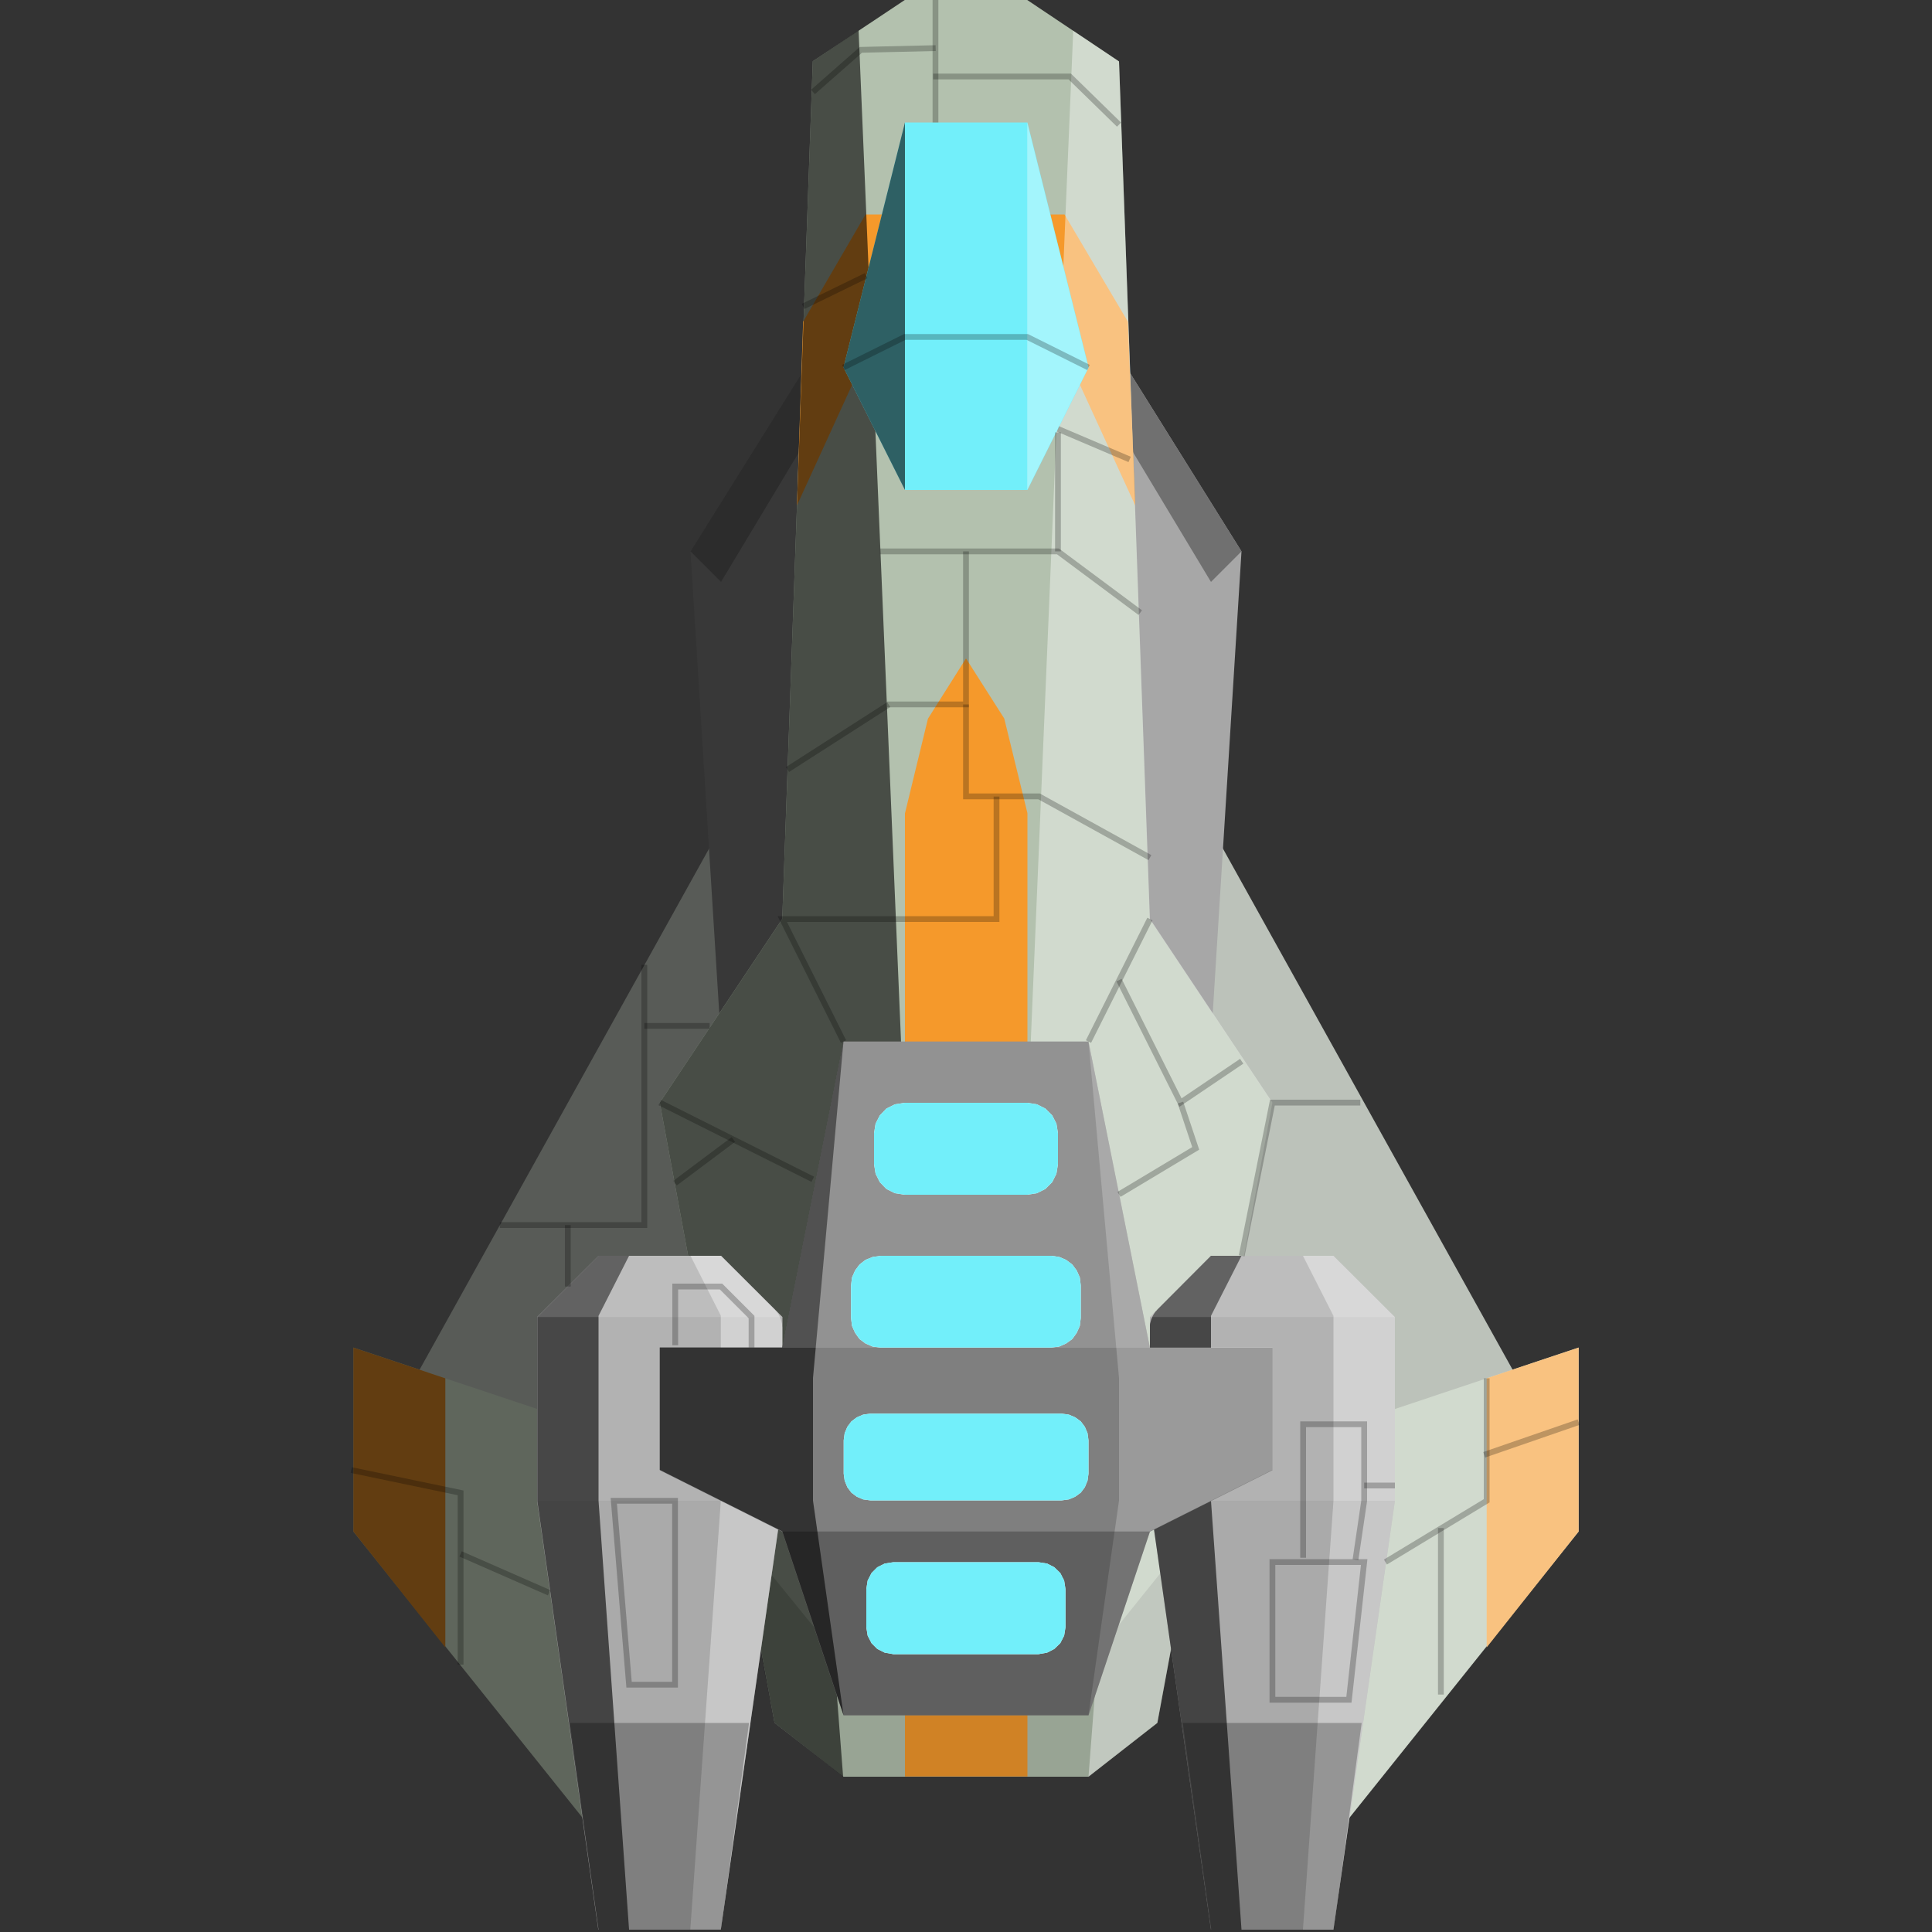 <?xml version="1.0" encoding="utf-8"?>
<!-- Generator: Adobe Illustrator 16.0.0, SVG Export Plug-In . SVG Version: 6.00 Build 0)  -->
<!DOCTYPE svg PUBLIC "-//W3C//DTD SVG 1.1//EN" "http://www.w3.org/Graphics/SVG/1.1/DTD/svg11.dtd">
<svg version="1.1" id="Layer_1" xmlns="http://www.w3.org/2000/svg" xmlns:xlink="http://www.w3.org/1999/xlink" x="0px" y="0px"
	 width="100px" height="100px" viewBox="0 0 100 100" enable-background="new 0 0 100 100" xml:space="preserve">
<rect x="0" y="0" width="100" height="100" fill="#333333" stroke="none"/>
<g>
	<g>

				<path class="ninja" id="d3fLs8A2z0" fill="#585B57" d="M38.9,77.68l-17.43-6.34l15.85-28.53L38.9,77.68z"/>

		<g>
			<g>
				<path id="cL6iO36wX" fill="#BCC2BA" d="M61.1,77.68l17.44-6.34L62.68,42.81L61.1,77.68z"/>
			</g>
		</g>
		<g>
			<g>
				<path id="a4mByufqnd" fill="#383838" d="M43.66,53.91V15.86l-7.92,12.68l1.58,25.37H43.66z"/>
			</g>
		</g>
		<g>
			<g>
				<path id="bSFQ2LjO" fill="#A7A7A7" d="M56.34,53.91V15.86l7.92,12.68l-1.58,25.37H56.34z"/>
			</g>
		</g>
		<g>
			<g>
				<path id="i7UhDBbGZ" fill="#707070" d="M56.34,15.86l1.58,6.34l4.76,7.92l1.58-1.58L56.34,15.86z"/>
			</g>
		</g>
		<g>
			<g>
				<path id="c54DmO6Wd" fill="#2C2C2C" d="M43.66,15.86l-1.58,6.34l-4.76,7.92l-1.58-1.58L43.66,15.86z"/>
			</g>
		</g>
		<g>
			<g>
				<path id="e58wsIi0K" fill="#B3C1AE" d="M40.09,89.17l-5.94-32.1l6.34-9.51l1.58-44.39L46.83,0h6.34l4.75,3.18l1.59,44.39
					l6.34,9.51l-5.95,32.1l-3.57,2.78H43.66L40.09,89.17z"/>
			</g>
		</g>
		<g>
			<g>
				<path id="bREIYWyei" fill="#F5992B" d="M41.25,26.16l3.99-8.72h9.52l4,8.72l-0.38-9.51L55.1,11.1h-10.3l-3.23,5.55L41.25,26.16z
					"/>
			</g>
		</g>
		<g>
			<g>
				<path id="en1kcTUiO" fill="#F5992B" d="M50,34.08l1.98,3.11l1.2,4.9v49.86h-6.34V42.1l1.19-4.9L50,34.08z"/>
			</g>
		</g>
		<g>
			<g>
				<path id="c6QoLRUgN" fill-opacity="0.15" d="M40.09,89.17l3.57,2.78h12.68l3.57-2.78l1.89-9.9l-5.1,6.34H43.26l-5.15-6.34
					L40.09,89.17z"/>
			</g>
		</g>
		<g>
			<g>
				<path id="a7WHUJA9ei" fill="#FFFFFF" fill-opacity="0.4" d="M59.91,89.17l5.95-32.1l-6.34-9.51L57.92,3.18l-2.37-1.59
					l-2.38,56.68l4.75,13.08l-1.58,20.62L59.91,89.17z"/>
			</g>
		</g>
		<g>
			<g>
				<path id="bjDnuXLA" fill-opacity="0.6" d="M40.09,89.17l-5.94-32.1l6.34-9.51l1.58-44.39l2.37-1.59l2.38,56.68l-4.76,13.08
					l1.58,20.62L40.09,89.17z"/>
			</g>
		</g>
		<g>
			<g>
				<path id="eMJtI2AB" fill="#5F665C" d="M30.98,95.12L18.29,79.27v-9.52l9.52,3.18L30.98,95.12z"/>
			</g>
		</g>
		<g>
			<g>
				<path id="f18tHYvFHR" fill="#D1DACE" d="M81.71,79.27L69.02,95.12l3.18-22.19l9.51-3.18V79.27z"/>
			</g>
		</g>
		<g>
			<g>
				<path id="eP4ziJIcD" fill="#623D11" d="M23.05,71.34v13.93l-4.76-6v-9.52L23.05,71.34z"/>
			</g>
		</g>
		<g>
			<g>
				<path id="a2ocVX0oex" fill="#F9C280" d="M76.95,71.34v13.93l4.76-6v-9.52L76.95,71.34z"/>
			</g>
		</g>
		<g>
			<g>
				<path id="h77Dn3U" fill="#B2B2B2" d="M40.49,77.68l-3.18,22.2h-6.34l-3.17-22.2v-9.51L30.98,65h6.34l3.18,3.17v6.34l6.34,3.17
					h6.34l6.34-3.17v-6.34L62.68,65h6.34l3.18,3.17v9.51l-3.18,22.2h-6.34l-3.16-22.2l-6.34,3.17h-6.34L40.49,77.68z"/>
			</g>
		</g>
		<g>
			<g>
				<path id="b2j6tPQB9x" fill-opacity="0.6" d="M62.68,77.68l1.58,22.2h-1.58l-3.16-22.2v-8.96v-0.07v-0.08l0.01-0.07l0.02-0.07
					l0.02-0.07l0.02-0.07l0.03-0.07l0.03-0.07l0.03-0.06l0.04-0.07l0.04-0.06l0.04-0.06l0.05-0.05l0.05-0.06L62.68,65h1.58
					l-1.58,3.11V77.68z M30.98,77.68l1.58,22.2h-1.58l-3.17-22.2v-9.51L30.98,65h1.58l-1.58,3.11V77.68z"/>
			</g>
		</g>
		<g>
			<g>
				<path id="b3Rgepw8jY" fill="#FFFFFF" fill-opacity="0.4" d="M40.15,67.84l0.05,0.05l0.04,0.06l0.04,0.06l0.04,0.07l0.03,0.06
					l0.03,0.07l0.03,0.07l0.02,0.07l0.02,0.07l0.02,0.07l0.01,0.07v0.08l0.01,0.07v8.96l-3.18,22.2h-1.58l1.58-22.2v-9.57L35.74,65
					h1.58l2.78,2.78L40.15,67.84z M72.2,77.68l-3.18,22.2h-1.58l1.58-22.2v-9.57L67.44,65h1.58l3.18,3.17V77.68z"/>
			</g>
		</g>
		<g>
			<g>
				<path id="i6SQP6KuK" fill-opacity="0.05" d="M62.68,99.88l-3.16-22.2H72.2l-3.18,22.2H62.68z M30.98,99.88l-3.17-22.2h12.68
					l-3.18,22.2H30.98z"/>
			</g>
		</g>
		<g>
			<g>
				<path id="e3G4aFDD8X" fill="#FFFFFF" fill-opacity="0.15" d="M72.2,68.17H59.52L62.68,65h6.34l0,0L72.2,68.17z M40.49,68.17
					H27.81L30.98,65h6.34l0,0L40.49,68.17z"/>
			</g>
		</g>
		<g>
			<g>
				<path id="b20LKlWJc" fill-opacity="0.25" d="M62.7,99.88l-1.48-10.7h9.26l-1.44,10.7H62.7z M30.98,99.88l-1.48-10.7h9.27
					l-1.45,10.7H30.98z"/>
			</g>
		</g>
		<g>
			<g>
				<path id="b6xywGytd" fill="#72EFFA" d="M53.18,6.34l3.17,12.68l-3.17,6.34h-6.34l-3.18-6.34l3.18-12.68H53.18z"/>
			</g>
		</g>
		<g>
			<g>
				<path id="d24xmprJWj" fill-opacity="0.6" d="M43.66,19.02l3.18,6.34V6.34L43.66,19.02z"/>
			</g>
		</g>
		<g>
			<g>
				<path id="b8dkbKLi5E" fill="#FFFFFF" fill-opacity="0.35" d="M56.34,19.02l-3.17,6.34V6.34L56.34,19.02z"/>
			</g>
		</g>
		<g>
			<g>
				<path id="ax6fJqzDg" fill="#7F7F7F" d="M34.15,76.1l6.34,3.18l3.17,9.51h12.68l3.18-9.51l6.34-3.18v-6.34h-6.34l-3.18-15.85
					H43.66l-3.17,15.85h-6.34V76.1z"/>
			</g>
		</g>
		<g>
			<g>
				<path id="a2SwwUEs0X" fill-opacity="0.6" d="M40.49,69.75l3.17-15.85l-1.58,17.43v6.34l1.58,11.1l-3.17-9.51l-6.34-3.18v-6.34
					H40.49z"/>
			</g>
		</g>
		<g>
			<g>
				<path id="dvaR9gFGC" fill="#FFFFFF" fill-opacity="0.21" d="M59.52,69.75l-3.18-15.85l1.58,17.43v6.34l-1.58,11.1l3.18-9.51
					l6.34-3.18v-6.34H59.52z"/>
			</g>
		</g>
		<g>
			<g>
				<path id="g1xJNlSwZR" fill="#FFFFFF" fill-opacity="0.15" d="M43.66,53.91h12.68l3.18,15.85H40.49L43.66,53.91z"/>
			</g>
		</g>
		<g>
			<g>
				<path id="aaxg5zfClw" fill-opacity="0.25" d="M43.66,88.78h12.68l3.18-9.51H40.49L43.66,88.78z"/>
			</g>
		</g>
		<g>
			<g>
				<path id="d42CXF39bk" fill="#FFFFFF" d="M54.57,81.12l0.31,0.3l0.2,0.39l0.07,0.45v1.96l-0.07,0.44l-0.2,0.39l-0.31,0.3
					l-0.37,0.19l-0.45,0.08h-7.51l-0.45-0.08l-0.38-0.19l-0.3-0.3l-0.2-0.39l-0.07-0.44v-1.96l0.07-0.45l0.2-0.39l0.3-0.3l0.38-0.19
					l0.45-0.07h7.51l0.45,0.07L54.57,81.12z M55.65,73.36l0.29,0.21l0.21,0.28l0.14,0.33l0.05,0.37v1.73l-0.05,0.36l-0.14,0.34
					l-0.21,0.28l-0.29,0.21l-0.33,0.14l-0.37,0.05h-9.9l-0.37-0.05l-0.33-0.14l-0.28-0.21l-0.21-0.28l-0.14-0.34l-0.05-0.36v-1.73
					l0.05-0.37l0.14-0.33l0.21-0.28l0.28-0.21l0.33-0.14l0.37-0.05h9.9l0.37,0.05L55.65,73.36z M55.18,65.21l0.32,0.24l0.23,0.31
					l0.16,0.36l0.05,0.41v1.69l-0.05,0.41l-0.16,0.36l-0.23,0.32l-0.32,0.23l-0.36,0.16l-0.41,0.05h-8.83l-0.41-0.05l-0.37-0.16
					l-0.31-0.23l-0.23-0.32l-0.16-0.36l-0.05-0.41v-1.69l0.05-0.41l0.16-0.36l0.23-0.31l0.31-0.24l0.37-0.15L45.59,65h8.83
					l0.41,0.06L55.18,65.21z M54.11,57.38l0.35,0.35l0.22,0.43l0.08,0.5v1.59l-0.08,0.5l-0.22,0.44l-0.35,0.35l-0.44,0.22l-0.5,0.08
					h-6.34l-0.51-0.08l-0.44-0.22l-0.34-0.35l-0.22-0.44l-0.08-0.5v-1.59l0.08-0.5l0.22-0.43l0.34-0.35l0.44-0.22l0.51-0.08h6.34
					l0.5,0.08L54.11,57.38z"/>
			</g>
			<g>
				<path id="bpIiL1RhX" fill="#72EFFA" d="M54.57,81.12l0.31,0.3l0.2,0.39l0.07,0.45v1.96l-0.07,0.44l-0.2,0.39l-0.31,0.3
					l-0.37,0.19l-0.45,0.08h-7.51l-0.45-0.08l-0.38-0.19l-0.3-0.3l-0.2-0.39l-0.07-0.44v-1.96l0.07-0.45l0.2-0.39l0.3-0.3l0.38-0.19
					l0.45-0.07h7.51l0.45,0.07L54.57,81.12z M55.65,73.36l0.29,0.21l0.21,0.28l0.14,0.33l0.05,0.37v1.73l-0.05,0.36l-0.14,0.34
					l-0.21,0.28l-0.29,0.21l-0.33,0.14l-0.37,0.05h-9.9l-0.37-0.05l-0.33-0.14l-0.28-0.21l-0.21-0.28l-0.14-0.34l-0.05-0.36v-1.73
					l0.05-0.37l0.14-0.33l0.21-0.28l0.28-0.21l0.33-0.14l0.37-0.05h9.9l0.37,0.05L55.65,73.36z M55.18,65.21l0.32,0.24l0.23,0.31
					l0.16,0.36l0.05,0.41v1.69l-0.05,0.41l-0.16,0.36l-0.23,0.32l-0.32,0.23l-0.36,0.16l-0.41,0.05h-8.83l-0.41-0.05l-0.37-0.16
					l-0.31-0.23l-0.23-0.32l-0.16-0.36l-0.05-0.41v-1.69l0.05-0.41l0.16-0.36l0.23-0.31l0.31-0.24l0.37-0.15L45.59,65h8.83
					l0.41,0.06L55.18,65.21z M54.11,57.38l0.35,0.35l0.22,0.43l0.08,0.5v1.59l-0.08,0.5l-0.22,0.44l-0.35,0.35l-0.44,0.22l-0.5,0.08
					h-6.34l-0.51-0.08l-0.44-0.22l-0.34-0.35l-0.22-0.44l-0.08-0.5v-1.59l0.08-0.5l0.22-0.43l0.34-0.35l0.44-0.22l0.51-0.08h6.34
					l0.5,0.08L54.11,57.38z"/>
			</g>
		</g>
		<g>
			<g>
				<g>
					<path id="hq3rgNyz6" fill-opacity="0" stroke="#000000" stroke-width="0.3" stroke-opacity="0.24" d="M48.42,6.34V0"/>
				</g>
			</g>
		</g>
		<g>
			<g>
				<g>
					<path id="b10VrmEhnP" fill-opacity="0" stroke="#000000" stroke-width="0.3" stroke-opacity="0.24" d="M38.9,69.75v-1.58
						l-1.58-1.58h-0.79h-1.58v1.58v1.46"/>
				</g>
			</g>
		</g>
		<g>
			<g>
				<g>
					<path id="aSQzcSIp9" fill-opacity="0" stroke="#000000" stroke-width="0.3" stroke-opacity="0.24" d="M57.92,6.45l-2.55-2.49
						H48.3"/>
				</g>
			</g>
		</g>
		<g>
			<g>
				<g>
					<path id="i5dR4s84j" fill-opacity="0" stroke="#000000" stroke-width="0.3" stroke-opacity="0.24" d="M72.2,76.89h-1.59"/>
				</g>
			</g>
		</g>
		<g>
			<g>
				<g>
					<path id="a2944U0esV" fill-opacity="0" stroke="#000000" stroke-width="0.3" stroke-opacity="0.24" d="M56.34,19.02l-3.17-1.58
						h-6.34l-3.18,1.58"/>
				</g>
			</g>
		</g>
		<g>
			<g>
				<g>
					<path id="d1d1JCTY0f" fill-opacity="0" stroke="#000000" stroke-width="0.3" stroke-opacity="0.24" d="M70.16,80.73l0.45-3.05
						v-3.96h-1.58h-1.58v6.91"/>
				</g>
			</g>
		</g>
		<g>
			<g>
				<g>
					<path id="a5uPPJ5tws" fill-opacity="0" stroke="#000000" stroke-width="0.3" stroke-opacity="0.24" d="M42.08,4.76l2.48-2.18
						l3.87-0.09"/>
				</g>
			</g>
		</g>
		<g>
			<g>
				<g>
					<path id="baMhUQJYY" fill-opacity="0" stroke="#000000" stroke-width="0.3" stroke-opacity="0.24" d="M65.86,80.85h4.75
						l-0.79,7.13h-1.58h-2.38V80.85z"/>
				</g>
			</g>
		</g>
		<g>
			<g>
				<g>
					<path id="j3kM8tUwsD" fill-opacity="0" stroke="#000000" stroke-width="0.3" stroke-opacity="0.24" d="M44.83,14.27l-3.26,1.59
						"/>
				</g>
			</g>
		</g>
		<g>
			<g>
				<g>
					<path id="e4e28CoT5J" fill-opacity="0" stroke="#000000" stroke-width="0.3" stroke-opacity="0.24" d="M34.94,77.68v9.52h-2.38
						l-0.79-9.52H34.94z"/>
				</g>
			</g>
		</g>
		<g>
			<g>
				<g>
					<path id="d1UMdfcw1F" fill-opacity="0" stroke="#000000" stroke-width="0.3" stroke-opacity="0.24" d="M58.47,23.78l-3.71-1.58
						"/>
				</g>
			</g>
		</g>
		<g>
			<g>
				<g>
					<path id="bd52JWt4" fill-opacity="0" stroke="#000000" stroke-width="0.3" stroke-opacity="0.24" d="M81.71,73.61l-4.89,1.69"
						/>
				</g>
			</g>
		</g>
		<g>
			<g>
				<g>
					<path id="b2mCDPcnIS" fill-opacity="0" stroke="#000000" stroke-width="0.3" stroke-opacity="0.24" d="M59.02,31.71l-4.26-3.17
						h-9.21"/>
				</g>
			</g>
		</g>
		<g>
			<g>
				<g>
					<path id="goDXIhG3P" fill-opacity="0" stroke="#000000" stroke-width="0.3" stroke-opacity="0.24" d="M74.58,87.71v-8.62"/>
				</g>
			</g>
		</g>
		<g>
			<g>
				<g>
					<path id="b2eyZ3h9nZ" fill-opacity="0" stroke="#000000" stroke-width="0.3" stroke-opacity="0.24" d="M54.76,22.38v6.16"/>
				</g>
			</g>
		</g>
		<g>
			<g>
				<g>
					<path id="l115luHghJ" fill-opacity="0" stroke="#000000" stroke-width="0.3" stroke-opacity="0.24" d="M76.95,71.34v6.34
						l-5.24,3.17"/>
				</g>
			</g>
		</g>
		<g>
			<g>
				<g>
					<path id="b1RrtClREO" fill-opacity="0" stroke="#000000" stroke-width="0.3" stroke-opacity="0.24" d="M50,28.54v7.92h-4.09"/>
				</g>
			</g>
		</g>
		<g>
			<g>
				<g>
					<path id="a1fmALyg69" fill-opacity="0" stroke="#000000" stroke-width="0.3" stroke-opacity="0.24" d="M28.42,82.44l-4.58-2.01
						"/>
				</g>
			</g>
		</g>
		<g>
			<g>
				<g>
					<path id="a2m5KRWVE4" fill-opacity="0" stroke="#000000" stroke-width="0.3" stroke-opacity="0.24" d="M40.76,39.83L46,36.47"
						/>
				</g>
			</g>
		</g>
		<g>
			<g>
				<g>
					<path id="f1S3Xm82SN" fill-opacity="0" stroke="#000000" stroke-width="0.3" stroke-opacity="0.24" d="M23.84,86.16v-8.89
						l-5.66-1.18"/>
				</g>
			</g>
		</g>
		<g>
			<g>
				<g>
					<path id="fYKPWsMTK" fill-opacity="0" stroke="#000000" stroke-width="0.3" stroke-opacity="0.24" d="M59.52,44.39l-5.74-3.17
						H50v-4.76"/>
				</g>
			</g>
		</g>
		<g>
			<g>
				<g>
					<path id="f6HYjPSsCd" fill-opacity="0" stroke="#000000" stroke-width="0.3" stroke-opacity="0.24" d="M29.39,66.59v-3.18"/>
				</g>
			</g>
		</g>
		<g>
			<g>
				<g>
					<path id="a66ZQnQ4yV" fill-opacity="0" stroke="#000000" stroke-width="0.3" stroke-opacity="0.24" d="M-0.73,0"/>
				</g>
			</g>
		</g>
		<g>
			<g>
				<g>
					<path id="f1rBluUTMx" fill-opacity="0" stroke="#000000" stroke-width="0.3" stroke-opacity="0.24" d="M36.73,53.1h-3.38"/>
				</g>
			</g>
		</g>
		<g>
			<g>
				<g>
					<path id="a1WgGotfZL" fill-opacity="0" stroke="#000000" stroke-width="0.3" stroke-opacity="0.24" d="M43.66,53.91l-3.17-6.34
						h5.96h5.13v-6.34"/>
				</g>
			</g>
		</g>
		<g>
			<g>
				<g>
					<path id="b1qpkLXuR" fill-opacity="0" stroke="#000000" stroke-width="0.3" stroke-opacity="0.24" d="M33.35,49.94v13.47h-7.48
						"/>
				</g>
			</g>
		</g>
		<g>
			<g>
				<g>
					<path id="e1Ed9x3L0N" fill-opacity="0" stroke="#000000" stroke-width="0.3" stroke-opacity="0.24" d="M56.34,53.91l3.18-6.34"
						/>
				</g>
			</g>
		</g>
		<g>
			<g>
				<g>
					<path id="aMKDQ9Xex" fill-opacity="0" stroke="#000000" stroke-width="0.3" stroke-opacity="0.24" d="M61.1,57.07l0.79,2.37
						l-3.97,2.38"/>
				</g>
			</g>
		</g>
		<g>
			<g>
				<g>
					<path id="a3fMuSCleY" fill-opacity="0" stroke="#000000" stroke-width="0.3" stroke-opacity="0.24" d="M64.27,54.93l-3.17,2.14
						l-3.18-6.34"/>
				</g>
			</g>
		</g>
		<g>
			<g>
				<g>
					<path id="a75FMTJVFL" fill-opacity="0" stroke="#000000" stroke-width="0.3" stroke-opacity="0.24" d="M34.94,61.24l3.02-2.26"
						/>
				</g>
			</g>
		</g>
		<g>
			<g>
				<g>
					<path id="a1gymIgUOk" fill-opacity="0" stroke="#000000" stroke-width="0.3" stroke-opacity="0.24" d="M70.41,57.07h-4.55
						L64.27,65"/>
				</g>
			</g>
		</g>
		<g>
			<g>
				<g>
					<path id="agcYppDGA" fill-opacity="0" stroke="#000000" stroke-width="0.3" stroke-opacity="0.24" d="M34.15,57.07l7.92,3.97"
						/>
				</g>
			</g>
		</g>
	</g>
</g>
</svg>
